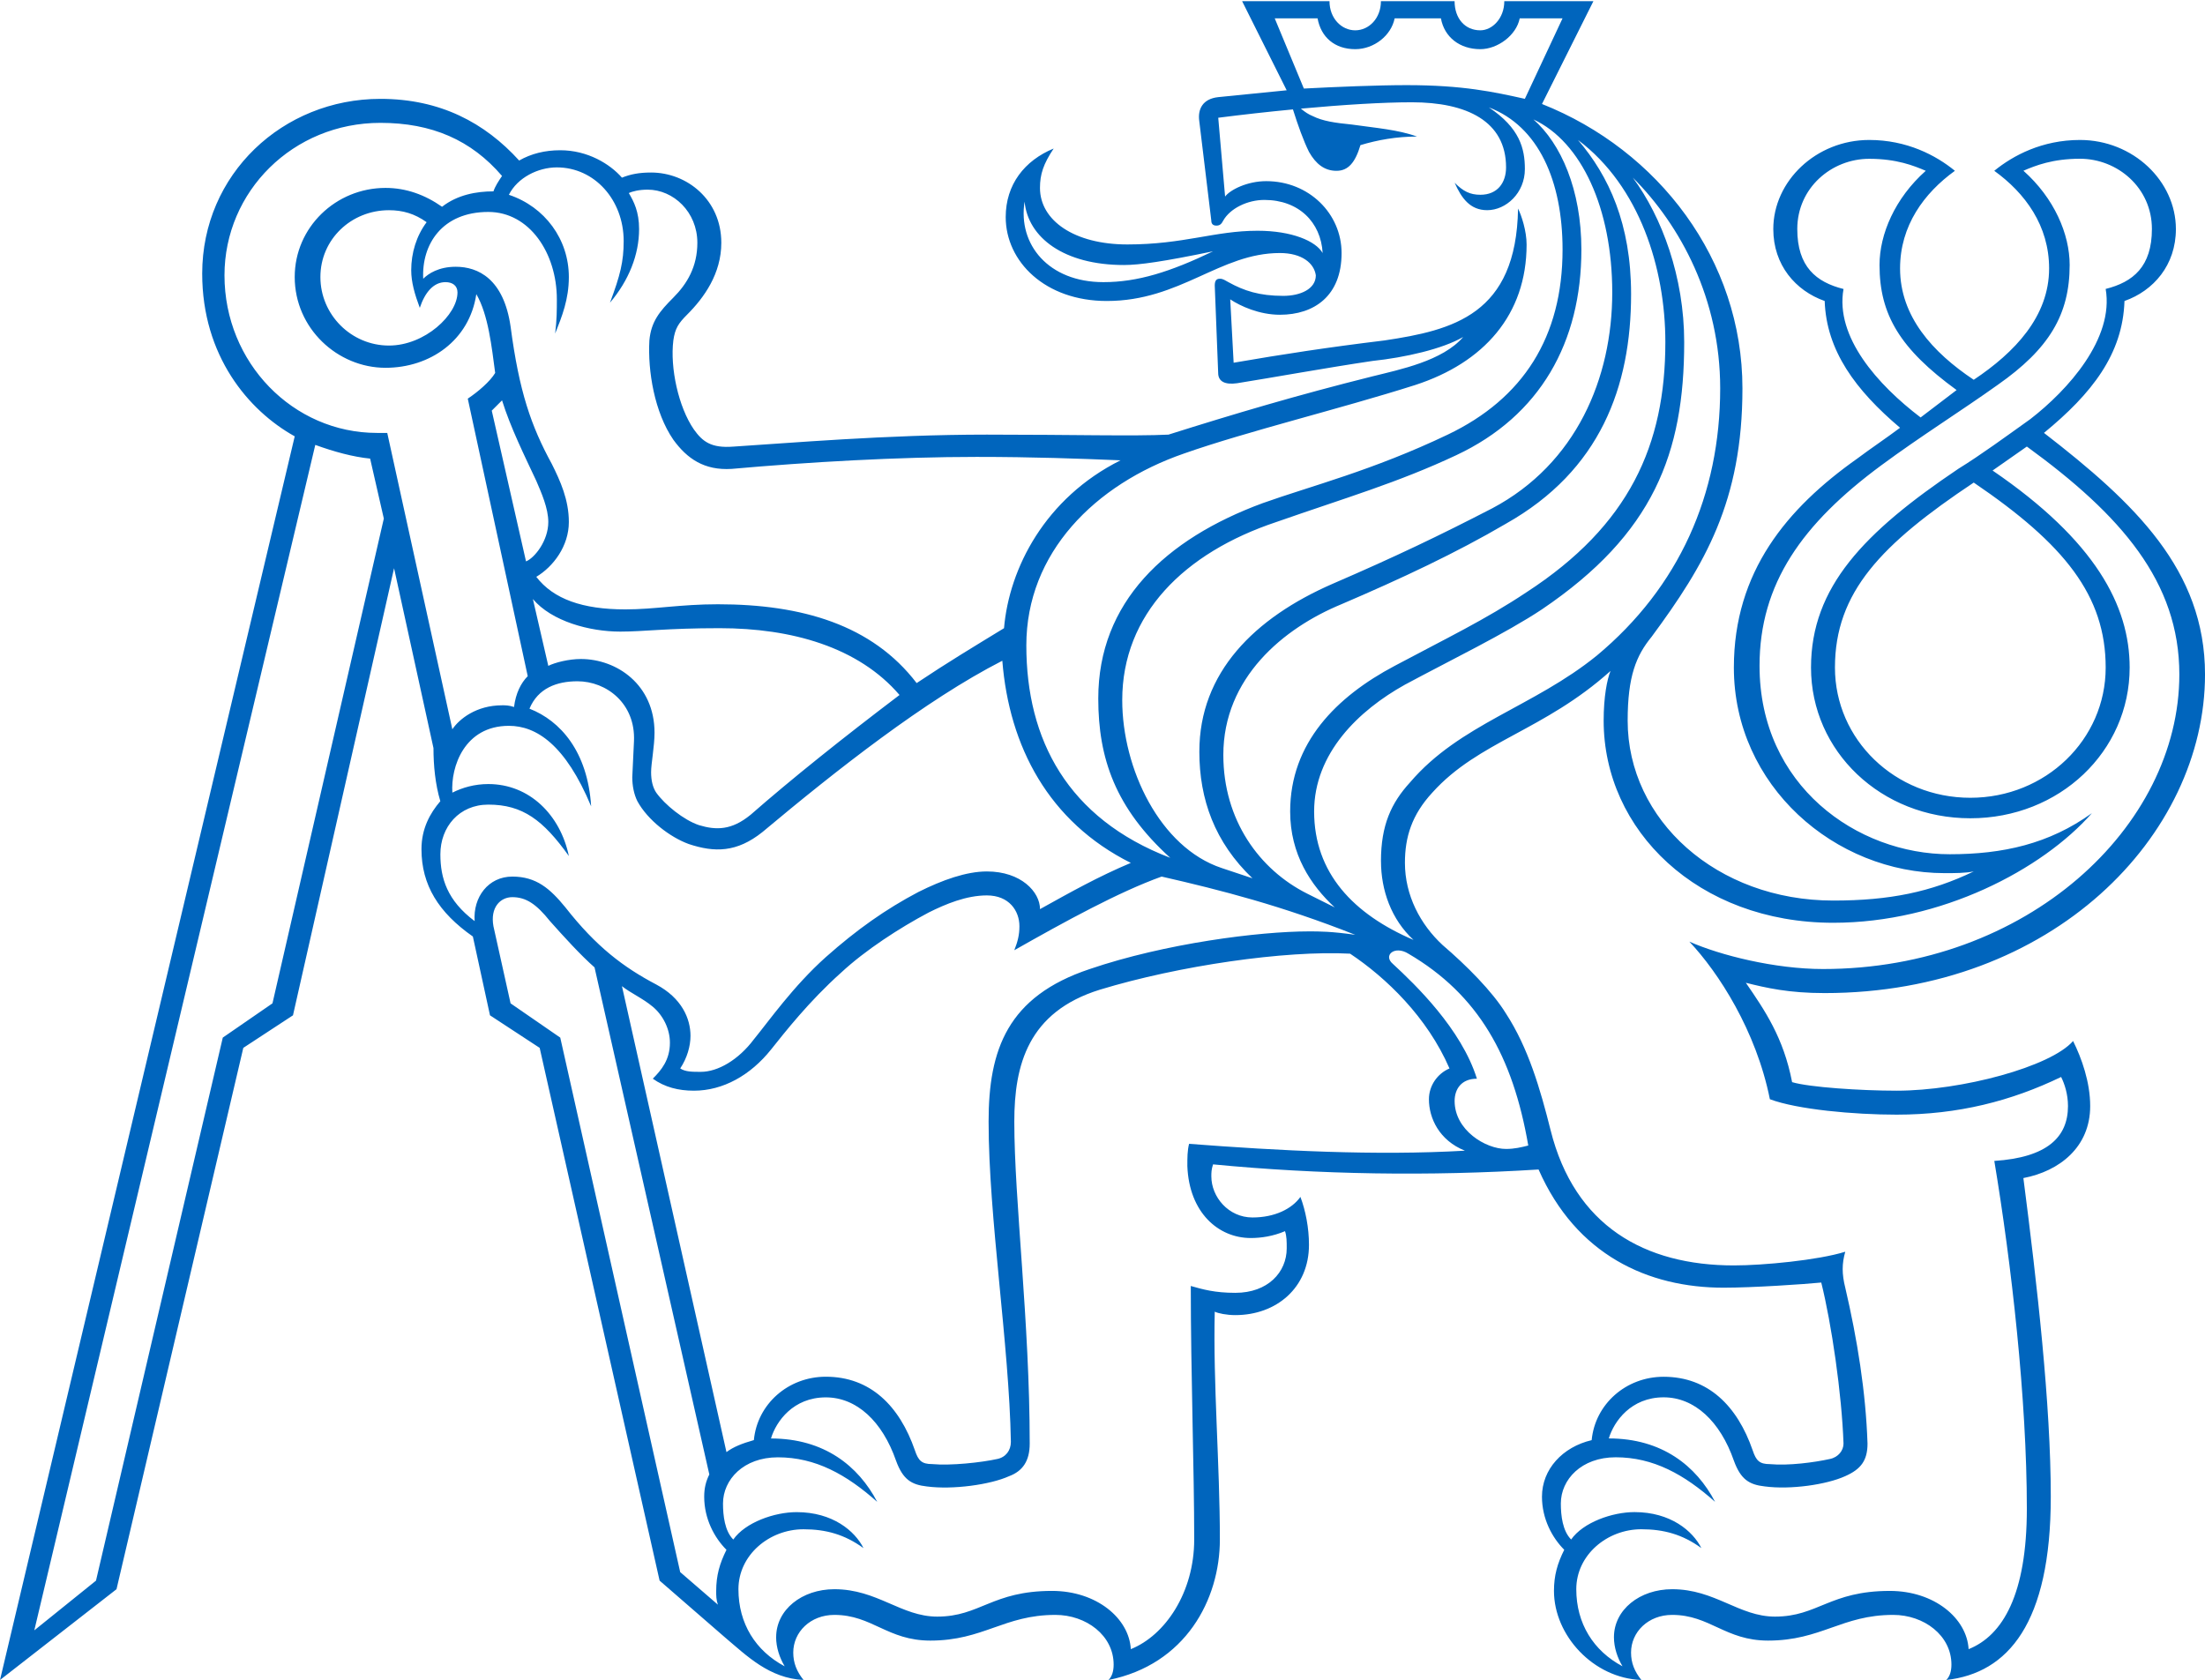 <?xml version="1.0" encoding="UTF-8" standalone="no"?>
<!-- Generator: Adobe Illustrator 15.0.0, SVG Export Plug-In . SVG Version: 6.00 Build 0)  -->

<svg
   xmlns:dc="http://purl.org/dc/elements/1.1/"
   xmlns:cc="http://creativecommons.org/ns#"
   xmlns:rdf="http://www.w3.org/1999/02/22-rdf-syntax-ns#"
   xmlns:svg="http://www.w3.org/2000/svg"
   xmlns="http://www.w3.org/2000/svg"
   xmlns:sodipodi="http://sodipodi.sourceforge.net/DTD/sodipodi-0.dtd"
   xmlns:inkscape="http://www.inkscape.org/namespaces/inkscape"
   version="1.1"
   id="Layer_1"
   x="0px"
   y="0px"
   width="5cm"
   height="3.81cm"
   viewBox="0 0 177.165 135"
   enable-background="new 0 0 141.73 141.73"
   xml:space="preserve"
   inkscape:version="0.91 r13725"
   sodipodi:docname="symbol_cvut_konturova_verze.svg"><defs
   id="defs9">
	
</defs><sodipodi:namedview
   pagecolor="#ffffff"
   bordercolor="#666666"
   borderopacity="1"
   objecttolerance="10"
   gridtolerance="10"
   guidetolerance="10"
   inkscape:pageopacity="0"
   inkscape:pageshadow="2"
   inkscape:window-width="1920"
   inkscape:window-height="1017"
   id="namedview7"
   showgrid="false"
   units="cm"
   inkscape:zoom="2.4971015"
   inkscape:cx="-34.683556"
   inkscape:cy="56.343828"
   inkscape:window-x="1912"
   inkscape:window-y="-8"
   inkscape:window-maximized="1"
   inkscape:current-layer="Layer_1" />
<path
   style="fill:#0065bd"
   inkscape:connector-curvature="0"
   id="path5"
   d="M 23.68,35.063 C 19.963,32.998 16.246,28.593 16.246,21.985 c 0,-7.984 6.47,-14.041 14.316,-14.041 4.818,0 8.397,1.927 11.151,4.955 0.964,-0.551 2.065,-0.826 3.303,-0.826 2.202,0 3.992,1.101 4.955,2.202 0.689,-0.275 1.376,-0.412 2.34,-0.412 2.891,0 5.644,2.202 5.644,5.644 0,2.478 -1.376,4.406 -2.753,5.781 -0.689,0.689 -0.964,1.101 -1.101,2.065 -0.275,2.202 0.412,5.369 1.652,7.159 0.689,0.964 1.376,1.515 3.166,1.376 4.406,-0.275 12.252,-0.964 20.373,-0.964 6.883,0 11.838,0.137 14.593,0 5.23,-1.652 10.323,-3.166 16.381,-4.68 2.202,-0.551 5.644,-1.238 7.296,-3.166 -1.652,0.964 -4.682,1.652 -7.296,1.927 -3.715,0.551 -8.26,1.376 -10.874,1.79 -0.965,0.137 -1.515,-0.137 -1.515,-0.826 l -0.275,-7.02 c 0,-0.412 0.139,-0.551 0.412,-0.551 0.276,0 0.414,0.137 0.689,0.275 1.24,0.689 2.478,1.101 4.406,1.101 1.376,0 2.614,-0.551 2.614,-1.652 -0.137,-0.964 -1.101,-1.79 -2.891,-1.79 -4.819,0 -7.984,3.854 -13.904,3.854 -4.955,0 -8.122,-3.166 -8.122,-6.745 0,-2.616 1.515,-4.543 3.854,-5.507 -0.826,1.238 -1.101,2.065 -1.101,3.166 0,2.616 2.753,4.543 7.02,4.543 4.543,0 7.02,-1.101 10.462,-1.101 2.753,0 4.679,0.826 5.23,1.79 -0.137,-2.478 -1.926,-4.267 -4.679,-4.267 -1.377,0 -2.753,0.689 -3.303,1.652 -0.139,0.275 -0.276,0.412 -0.551,0.412 -0.276,0 -0.414,-0.137 -0.414,-0.412 L 96.358,9.733 c -0.137,-0.964 0.276,-1.79 1.515,-1.927 l 5.507,-0.551 -3.579,-7.159 7.02,0 c 0,1.376 0.965,2.34 2.066,2.34 1.101,0 2.066,-0.964 2.066,-2.34 l 5.919,0 c 0,1.376 0.826,2.34 2.065,2.34 0.965,0 1.929,-0.964 1.929,-2.34 l 7.159,0 -4.131,8.26 c 9.361,3.717 16.106,12.527 16.106,22.851 0,9.086 -3.028,14.179 -7.296,19.96 -1.238,1.513 -1.926,3.166 -1.926,6.745 0,7.984 7.159,14.454 16.518,14.454 4.542,0 7.846,-0.687 11.287,-2.34 -0.687,0.137 -1.513,0.137 -2.34,0.137 -8.81,0 -16.932,-7.02 -16.932,-16.518 0,-7.709 4.268,-12.801 9.911,-16.793 1.101,-0.826 2.341,-1.652 3.442,-2.478 -3.579,-3.028 -5.919,-6.195 -6.056,-10.187 -2.341,-0.826 -4.129,-2.891 -4.129,-5.781 0,-3.854 3.441,-7.159 7.709,-7.159 3.028,0 5.369,1.238 6.883,2.478 -2.478,1.79 -4.406,4.406 -4.406,7.846 0,3.854 2.614,6.745 5.919,8.947 3.303,-2.202 6.056,-5.093 6.056,-8.947 0,-3.442 -1.926,-6.056 -4.406,-7.846 1.515,-1.238 3.854,-2.478 6.884,-2.478 4.267,0 7.709,3.303 7.709,7.159 0,2.891 -1.79,4.955 -4.131,5.781 -0.137,4.267 -2.614,7.434 -6.469,10.599 7.296,5.644 12.94,11.013 12.94,19.409 0,12.942 -12.25,25.606 -30.56,25.606 -2.892,0 -4.68,-0.414 -6.333,-0.828 1.515,2.202 3.028,4.406 3.717,7.985 1.375,0.412 5.507,0.687 8.396,0.687 5.23,0 12.389,-1.927 14.179,-3.992 0.687,1.375 1.375,3.303 1.375,5.23 0,3.303 -2.477,5.232 -5.368,5.783 1.101,8.533 2.202,18.171 2.202,25.603 0,10.188 -3.442,14.179 -8.397,14.73 0.276,-0.275 0.414,-0.687 0.414,-1.238 0,-2.341 -2.202,-3.993 -4.68,-3.993 -4.129,0 -5.781,2.065 -10.05,2.065 -3.441,0 -4.679,-2.065 -7.709,-2.065 -1.926,0 -3.303,1.376 -3.303,3.028 0,0.826 0.276,1.515 0.828,2.202 -3.854,-0.137 -7.021,-3.579 -7.021,-7.159 0,-1.238 0.275,-2.202 0.826,-3.303 -0.964,-0.965 -1.79,-2.478 -1.79,-4.268 0,-2.202 1.652,-3.992 3.993,-4.542 0.275,-2.891 2.753,-5.093 5.781,-5.093 3.579,0 5.92,2.34 7.159,5.919 0.275,0.826 0.551,1.101 1.376,1.101 1.513,0.139 3.579,-0.139 4.818,-0.412 0.689,-0.139 1.101,-0.689 1.101,-1.24 -0.137,-3.993 -0.964,-9.636 -1.788,-12.94 -1.376,0.137 -5.507,0.414 -7.846,0.414 -6.056,0 -11.839,-2.616 -14.867,-9.498 -8.81,0.551 -17.619,0.412 -26.155,-0.412 -0.137,0.412 -0.137,0.687 -0.137,0.964 0,1.652 1.376,3.303 3.303,3.303 1.788,0 3.167,-0.689 3.854,-1.652 0.414,1.101 0.687,2.478 0.687,3.854 0,3.442 -2.614,5.644 -5.919,5.644 -0.689,0 -1.376,-0.139 -1.652,-0.276 -0.139,5.783 0.412,12.252 0.412,18.309 0,4.818 -2.753,10.05 -8.947,11.288 0.275,-0.275 0.412,-0.687 0.412,-1.238 0,-2.341 -2.202,-3.993 -4.68,-3.993 -4.129,0 -5.781,2.065 -10.05,2.065 -3.442,0 -4.68,-2.065 -7.709,-2.065 -1.927,0 -3.303,1.376 -3.303,3.028 0,0.826 0.275,1.515 0.826,2.202 -2.753,-0.137 -4.543,-1.927 -6.333,-3.441 L 52.997,127.014 43.361,84.204 39.369,81.588 37.993,75.255 c -2.753,-1.927 -4.129,-4.129 -4.129,-7.02 0,-1.652 0.689,-2.892 1.515,-3.854 -0.412,-1.377 -0.551,-2.892 -0.551,-4.268 L 31.662,45.659 23.54,81.588 19.548,84.204 9.361,127.704 0,134.999 23.68,35.063 Z M 7.713,127.016 17.9,83.379 21.892,80.626 30.839,41.67 29.738,36.852 C 28.362,36.715 26.847,36.301 25.332,35.751 L 2.756,131.01 7.713,127.016 Z M 40.337,56.675 c 0.275,0 0.551,0 0.964,0.137 0.137,-1.101 0.551,-1.927 1.101,-2.478 L 37.584,32.034 c 0.826,-0.551 1.79,-1.376 2.202,-2.065 -0.275,-2.065 -0.551,-4.68 -1.515,-6.333 -0.551,3.717 -3.717,5.919 -7.296,5.919 -3.854,0 -7.296,-3.166 -7.296,-7.296 0,-3.992 3.303,-7.159 7.296,-7.159 1.652,0 3.166,0.551 4.543,1.515 1.238,-0.964 2.753,-1.238 4.129,-1.238 0.137,-0.412 0.412,-0.826 0.689,-1.238 -2.478,-2.891 -5.644,-4.267 -9.773,-4.267 -7.02,0 -12.527,5.507 -12.527,12.252 0,7.02 5.507,12.664 12.252,12.664 l 0.826,0 5.23,23.815 c 0.551,-0.826 1.929,-1.927 3.993,-1.927 z m -3.579,-33.177 c 0,-0.551 -0.412,-0.826 -0.964,-0.826 -0.964,0 -1.652,0.826 -2.065,2.065 -0.412,-1.101 -0.689,-2.065 -0.689,-3.028 0,-1.376 0.412,-2.753 1.238,-3.854 -0.964,-0.689 -1.927,-0.964 -3.028,-0.964 -3.028,0 -5.507,2.34 -5.507,5.369 0,3.03 2.478,5.507 5.507,5.507 2.891,0 5.507,-2.478 5.507,-4.268 z M 80.67,50.48 c 0.412,-4.818 3.303,-10.462 9.361,-13.49 -3.303,-0.137 -7.02,-0.275 -11.563,-0.275 -6.333,0 -13.49,0.412 -19.685,0.964 -2.202,0.137 -3.579,-0.826 -4.68,-2.34 -1.515,-2.202 -2.065,-5.507 -1.927,-7.984 0.137,-1.515 0.826,-2.34 1.927,-3.442 1.101,-1.102 1.927,-2.478 1.927,-4.406 0,-2.478 -1.927,-4.267 -3.992,-4.267 -0.689,0 -1.238,0.137 -1.515,0.275 0.412,0.689 0.826,1.515 0.826,2.891 0,2.065 -0.826,4.129 -2.34,5.919 0.826,-2.202 1.101,-3.303 1.101,-4.955 0,-3.303 -2.34,-5.919 -5.369,-5.919 -1.515,0 -3.166,0.826 -3.854,2.202 2.891,0.964 4.818,3.579 4.818,6.608 0,1.79 -0.551,3.166 -1.101,4.543 0.137,-1.101 0.137,-1.927 0.137,-2.753 0,-3.717 -2.202,-7.02 -5.507,-7.02 -3.717,0 -5.369,2.616 -5.23,5.369 0.412,-0.412 1.238,-0.964 2.616,-0.964 1.79,0 3.854,0.964 4.406,4.818 0.689,5.23 1.652,7.984 3.303,11.013 0.689,1.376 1.376,2.891 1.376,4.68 0,1.927 -1.238,3.579 -2.616,4.406 1.376,1.79 3.717,2.616 7.159,2.616 2.34,0 4.406,-0.412 7.434,-0.412 6.745,0 12.389,1.652 15.968,6.333 2.478,-1.656 4.543,-2.896 7.02,-4.41 z M 60.572,83.517 c 1.238,-1.513 3.166,-4.267 5.781,-6.608 2.478,-2.202 4.818,-3.854 7.434,-5.23 1.927,-0.965 3.854,-1.652 5.507,-1.652 2.753,0 4.267,1.652 4.267,3.028 2.478,-1.376 4.68,-2.614 7.296,-3.715 -6.608,-3.303 -9.773,-9.361 -10.324,-16.245 -6.195,3.167 -13.353,8.81 -19.272,13.765 -2.065,1.652 -3.854,1.652 -5.919,0.965 -1.515,-0.551 -3.303,-1.927 -4.129,-3.441 -0.275,-0.551 -0.412,-1.24 -0.412,-1.929 l 0.137,-2.891 c 0.137,-3.028 -2.202,-4.819 -4.543,-4.819 -1.652,0 -3.166,0.551 -3.854,2.202 2.478,0.965 4.68,3.442 4.955,7.847 -2.065,-4.955 -4.406,-6.469 -6.608,-6.469 -3.579,0 -4.68,3.303 -4.543,5.368 0.826,-0.412 1.79,-0.689 2.891,-0.689 3.303,0 5.781,2.48 6.47,5.783 -2.065,-2.892 -3.717,-4.131 -6.47,-4.131 -2.34,0 -3.854,1.79 -3.854,3.993 0,1.927 0.551,3.715 2.753,5.368 -0.137,-1.926 1.101,-3.578 3.028,-3.578 1.927,0 3.028,0.964 4.267,2.477 2.478,3.167 4.68,4.819 7.296,6.195 2.065,1.101 2.753,2.753 2.753,4.129 0,0.826 -0.275,1.788 -0.826,2.616 0.412,0.274 0.964,0.274 1.652,0.274 1.376,0.001 3.028,-0.962 4.267,-2.614 z M 44.054,41.945 c 0,-1.101 -0.551,-2.34 -0.964,-3.303 -0.964,-2.065 -2.065,-4.267 -2.753,-6.47 l -0.826,0.826 2.753,12.114 c 0.689,-0.276 1.79,-1.654 1.79,-3.167 z m 13.49,85.897 c 0,-1.238 0.275,-2.202 0.826,-3.303 -0.964,-0.965 -1.79,-2.478 -1.79,-4.268 0,-0.687 0.137,-1.238 0.412,-1.788 L 47.769,77.736 c -1.101,-0.965 -2.478,-2.478 -3.579,-3.717 -1.101,-1.375 -1.927,-1.926 -3.028,-1.926 -0.964,0 -1.79,0.825 -1.515,2.34 l 1.376,6.194 3.992,2.753 9.636,42.949 3.028,2.616 c -0.135,-0.415 -0.135,-0.689 -0.135,-1.102 z m 2.753,-62.358 c 3.303,-2.892 7.434,-6.195 11.977,-9.637 -3.303,-3.854 -8.672,-5.368 -14.454,-5.368 -4.267,0 -6.056,0.275 -7.984,0.275 -2.478,0 -5.507,-0.826 -7.02,-2.616 l 1.238,5.369 c 0.551,-0.275 1.652,-0.551 2.616,-0.551 2.891,0 5.919,2.066 5.919,5.92 0,1.101 -0.275,2.477 -0.275,3.166 0,0.689 0.137,1.24 0.412,1.652 0.689,0.964 2.202,2.202 3.442,2.614 1.375,0.414 2.613,0.414 4.128,-0.825 z m 19.823,51.758 c 0.689,-0.139 1.101,-0.689 1.101,-1.377 -0.137,-7.846 -1.79,-18.032 -1.79,-25.742 0,-5.781 1.515,-10.05 8.122,-12.252 6.056,-2.065 13.628,-3.027 17.619,-3.027 0.828,0 1.79,0 3.717,0.274 -5.92,-2.34 -10.737,-3.578 -15.555,-4.679 -3.442,1.238 -7.709,3.578 -11.838,5.919 0.275,-0.689 0.412,-1.24 0.412,-1.927 0,-1.238 -0.826,-2.478 -2.616,-2.478 -1.652,0 -3.303,0.689 -4.68,1.376 -2.34,1.238 -5.093,3.028 -7.02,4.819 -2.616,2.34 -4.543,4.818 -5.644,6.194 -1.652,2.066 -3.854,3.303 -6.195,3.303 -1.238,0 -2.34,-0.275 -3.303,-0.965 0.689,-0.687 1.376,-1.513 1.376,-2.891 0,-1.101 -0.551,-2.202 -1.376,-2.891 -0.826,-0.689 -1.79,-1.101 -2.478,-1.652 l 8.397,37.442 c 0.551,-0.414 1.238,-0.689 2.202,-0.965 0.275,-2.891 2.753,-5.093 5.781,-5.093 3.579,0 5.919,2.34 7.159,5.919 0.275,0.826 0.551,1.101 1.376,1.101 1.515,0.143 3.992,-0.133 5.232,-0.408 z m -17.758,14.316 c 0,-2.202 2.065,-3.854 4.68,-3.854 3.442,0 5.369,2.202 8.26,2.202 3.442,0 4.406,-2.066 9.223,-2.066 3.579,0 6.195,2.202 6.333,4.68 2.752,-1.101 5.093,-4.543 5.093,-8.81 0,-5.644 -0.275,-13.354 -0.275,-20.373 0.965,0.275 1.927,0.551 3.579,0.551 2.614,0 4.129,-1.652 4.129,-3.579 0,-0.551 0,-0.965 -0.137,-1.376 -0.965,0.412 -1.929,0.551 -2.753,0.551 -2.616,0 -4.955,-2.065 -5.094,-5.781 0,-0.687 0,-1.238 0.139,-1.788 7.159,0.551 15.004,0.964 22.162,0.551 -2.066,-0.828 -2.891,-2.616 -2.891,-4.131 0,-1.101 0.687,-2.065 1.652,-2.477 -1.79,-4.131 -5.094,-7.296 -7.985,-9.223 -5.23,-0.275 -13.765,0.965 -20.098,2.891 -5.781,1.79 -6.883,6.056 -6.883,10.601 0,6.333 1.238,16.106 1.238,25.879 0,1.376 -0.551,2.202 -1.652,2.614 -1.515,0.689 -4.543,1.101 -6.608,0.828 -1.238,-0.139 -1.927,-0.551 -2.478,-2.066 -1.101,-3.167 -3.166,-5.093 -5.644,-5.093 -2.616,0 -3.992,1.926 -4.406,3.303 4.267,0 7.02,2.202 8.535,5.093 -2.478,-2.202 -4.955,-3.579 -7.984,-3.579 -2.753,0 -4.406,1.79 -4.406,3.715 0,0.965 0.137,2.202 0.826,2.892 0.964,-1.376 3.303,-2.202 5.093,-2.202 2.891,0 4.68,1.513 5.369,2.892 -1.515,-1.101 -3.028,-1.515 -4.818,-1.515 -2.753,0 -5.23,2.066 -5.23,4.819 0,2.753 1.376,4.955 3.717,6.194 -0.414,-0.691 -0.689,-1.519 -0.689,-2.344 z M 97.465,20.195 c -3.993,0.826 -5.919,1.101 -7.159,1.101 -4.818,0 -7.709,-2.202 -7.984,-5.094 -0.551,3.442 1.927,6.47 6.333,6.47 2.753,0.001 5.368,-0.825 8.81,-2.477 z m -9.222,35.927 c 0,-7.709 5.369,-12.801 13.215,-15.692 3.854,-1.376 8.81,-2.614 14.867,-5.507 6.056,-2.891 9.222,-7.846 9.222,-14.867 0,-5.507 -1.927,-9.911 -5.919,-11.425 2.477,1.652 2.891,3.303 2.891,4.955 0,1.927 -1.515,3.303 -3.028,3.303 -1.376,0 -2.065,-0.965 -2.614,-2.202 0.687,0.687 1.238,0.964 2.065,0.964 1.376,0 2.065,-0.964 2.065,-2.202 0,-3.715 -3.166,-5.23 -7.57,-5.23 -2.323,0 -5.547,0.201 -8.916,0.511 0.306,0.255 0.619,0.467 0.933,0.59 0.826,0.414 1.788,0.551 3.166,0.689 1.927,0.275 3.717,0.412 5.23,0.964 -1.652,0 -3.166,0.275 -4.542,0.689 -0.414,1.376 -0.965,2.065 -1.927,2.065 -0.965,0 -1.652,-0.551 -2.202,-1.513 -0.446,-0.893 -0.895,-2.149 -1.295,-3.422 -2.018,0.194 -4.072,0.422 -6.002,0.67 l 0.551,6.333 c 0.414,-0.551 1.788,-1.238 3.303,-1.238 3.441,0 6.056,2.616 6.056,5.781 0,3.442 -2.202,4.955 -4.955,4.955 -1.652,0 -3.167,-0.689 -3.992,-1.238 l 0.274,5.093 c 3.993,-0.689 7.571,-1.238 12.114,-1.79 5.507,-0.826 10.601,-2.065 10.738,-10.599 0.274,0.551 0.687,1.79 0.687,2.891 0,5.644 -3.441,9.498 -8.947,11.288 -6.056,1.927 -13.492,3.717 -18.584,5.507 -7.159,2.478 -12.664,7.984 -12.664,15.417 0,7.571 3.303,13.902 11.563,17.07 -4.407,-3.996 -5.783,-7.986 -5.783,-12.806 z m 8.121,4.268 c 0,-6.333 4.406,-10.737 10.737,-13.49 5.093,-2.202 8.535,-3.854 12.801,-6.056 6.746,-3.579 9.637,-10.462 9.637,-17.344 0,-6.746 -2.48,-12.114 -6.334,-13.904 2.202,1.927 3.854,5.644 3.854,10.462 0,7.434 -3.303,13.354 -10.048,16.518 -4.68,2.202 -8.947,3.442 -14.454,5.369 -7.435,2.478 -12.389,7.434 -12.389,14.316 0,5.507 3.028,11.838 7.985,13.49 l 2.477,0.826 c -3.027,-2.892 -4.267,-6.333 -4.267,-10.187 z m 7.296,4.818 c 0,-5.507 3.715,-9.222 8.396,-11.7 4.129,-2.202 7.295,-3.717 10.599,-5.92 8.26,-5.368 11.151,-11.838 11.151,-20.098 0,-5.919 -2.065,-12.527 -7.02,-16.243 2.477,2.892 4.267,6.746 4.267,12.389 0,7.434 -2.478,14.179 -10.05,18.445 -3.992,2.341 -8.396,4.406 -13.215,6.47 -4.679,1.927 -9.497,5.919 -9.497,12.114 0,5.23 2.891,9.222 6.745,11.149 l 2.202,1.101 c -1.926,-1.788 -3.578,-4.265 -3.578,-7.707 z m 21.887,-63.735 -3.442,0 c -0.274,1.376 -1.788,2.478 -3.166,2.478 -1.652,0 -2.892,-0.965 -3.166,-2.478 l -3.717,0 c -0.275,1.376 -1.652,2.478 -3.167,2.478 -1.652,0 -2.753,-0.965 -3.027,-2.478 l -3.442,0 2.341,5.643 c 2.614,-0.137 5.919,-0.275 8.26,-0.275 4.542,0 7.02,0.551 9.497,1.101 l 3.028,-6.469 z M 110.956,69.2 c 0,-2.892 0.826,-4.68 2.34,-6.333 3.993,-4.68 9.911,-6.056 15.005,-10.187 6.608,-5.507 9.911,-12.94 9.911,-21.475 0,-7.159 -3.166,-13.078 -7.02,-16.932 2.34,3.167 4.128,7.984 4.128,13.215 0,8.949 -2.477,15.417 -11.425,21.475 -2.892,1.927 -7.434,4.129 -11.013,6.056 -3.715,2.066 -7.296,5.507 -7.296,10.187 0,4.955 3.167,8.26 7.985,10.324 -1.788,-1.651 -2.613,-3.992 -2.613,-6.331 z m 11.836,22.851 c -1.238,-7.159 -3.992,-12.114 -9.634,-15.417 -1.101,-0.687 -2.066,0.137 -1.24,0.826 1.79,1.652 5.507,5.23 6.746,9.222 -1.24,0 -1.79,0.828 -1.79,1.79 0,2.341 2.478,3.854 4.129,3.854 0.687,0.001 1.237,-0.137 1.788,-0.275 z m 6.884,39.507 c 0,-2.202 2.066,-3.854 4.68,-3.854 3.442,0 5.368,2.202 8.26,2.202 3.442,0 4.406,-2.065 9.222,-2.065 3.581,0 6.195,2.202 6.334,4.68 2.753,-1.101 4.679,-4.406 4.679,-11.288 0,-8.81 -1.238,-19.685 -2.614,-27.945 4.267,-0.275 5.919,-1.927 5.919,-4.406 0,-0.964 -0.274,-1.788 -0.551,-2.34 -3.992,1.927 -8.26,3.028 -13.215,3.028 -3.441,0 -7.982,-0.414 -10.186,-1.24 -1.101,-5.507 -4.131,-10.187 -6.47,-12.664 2.478,1.101 6.883,2.202 10.737,2.202 16.381,0 28.632,-11.425 28.632,-23.677 0,-7.434 -4.68,-12.801 -12.252,-18.308 l -2.753,1.927 c 8.26,5.643 11.013,10.874 11.013,15.83 0,6.746 -5.643,12.114 -12.801,12.114 -7.159,0 -12.801,-5.368 -12.801,-12.114 0,-6.469 4.267,-10.874 11.836,-15.968 1.79,-1.101 3.854,-2.614 5.783,-3.992 3.027,-2.341 6.745,-6.47 6.056,-10.462 2.202,-0.551 3.715,-1.79 3.715,-4.819 0,-3.303 -2.753,-5.643 -5.781,-5.643 -2.202,0 -3.579,0.551 -4.542,0.964 2.477,2.202 3.715,5.094 3.715,7.571 0,3.992 -1.652,6.745 -5.781,9.636 -2.891,2.065 -6.194,4.129 -9.361,6.469 -6.333,4.68 -9.775,9.498 -9.775,16.106 0,9.636 7.847,15.142 15.281,15.142 4.268,0 7.984,-0.826 11.425,-3.303 -3.993,4.542 -12.114,8.81 -20.786,8.81 -10.876,0 -18.445,-7.434 -18.445,-16.243 0,-1.927 0.275,-3.303 0.551,-3.993 -5.368,4.819 -10.601,5.644 -14.316,9.775 -1.652,1.788 -2.202,3.579 -2.202,5.643 0,2.616 1.24,4.955 3.028,6.608 1.927,1.652 3.992,3.717 5.093,5.507 1.79,2.753 2.753,6.056 3.581,9.361 1.926,7.709 7.57,10.876 14.729,10.876 2.341,0 6.746,-0.414 8.949,-1.101 -0.276,0.964 -0.276,1.788 0,2.891 0.964,4.129 1.652,8.397 1.788,12.528 0,1.376 -0.551,2.065 -1.788,2.614 -1.515,0.689 -4.406,1.101 -6.47,0.826 -1.238,-0.137 -1.927,-0.551 -2.478,-2.065 -1.101,-3.167 -3.166,-5.094 -5.644,-5.094 -2.614,0 -3.992,1.927 -4.406,3.303 4.268,0 7.021,2.202 8.536,5.094 -2.48,-2.202 -4.955,-3.579 -7.985,-3.579 -2.753,0 -4.406,1.788 -4.406,3.715 0,0.965 0.139,2.202 0.828,2.892 0.964,-1.376 3.303,-2.202 5.093,-2.202 2.891,0 4.68,1.513 5.369,2.891 -1.515,-1.101 -3.03,-1.513 -4.819,-1.513 -2.753,0 -5.23,2.065 -5.23,4.818 0,2.753 1.376,4.955 3.715,6.195 -0.412,-0.686 -0.689,-1.512 -0.689,-2.338 z M 157.208,31.344 c -4.542,-3.303 -6.194,-6.056 -6.194,-10.048 0,-2.478 1.238,-5.369 3.715,-7.571 -0.964,-0.412 -2.341,-0.964 -4.543,-0.964 -3.027,0 -5.78,2.34 -5.78,5.643 0,3.028 1.513,4.268 3.715,4.819 -0.689,3.854 2.753,7.709 6.195,10.323 l 2.891,-2.202 z m 11.977,22.301 c 0,-5.781 -3.303,-9.911 -10.601,-14.867 -7.434,4.955 -11.151,8.81 -11.151,14.867 0,5.781 4.819,10.462 10.876,10.462 6.056,0 10.876,-4.68 10.876,-10.462 z" />
</svg>